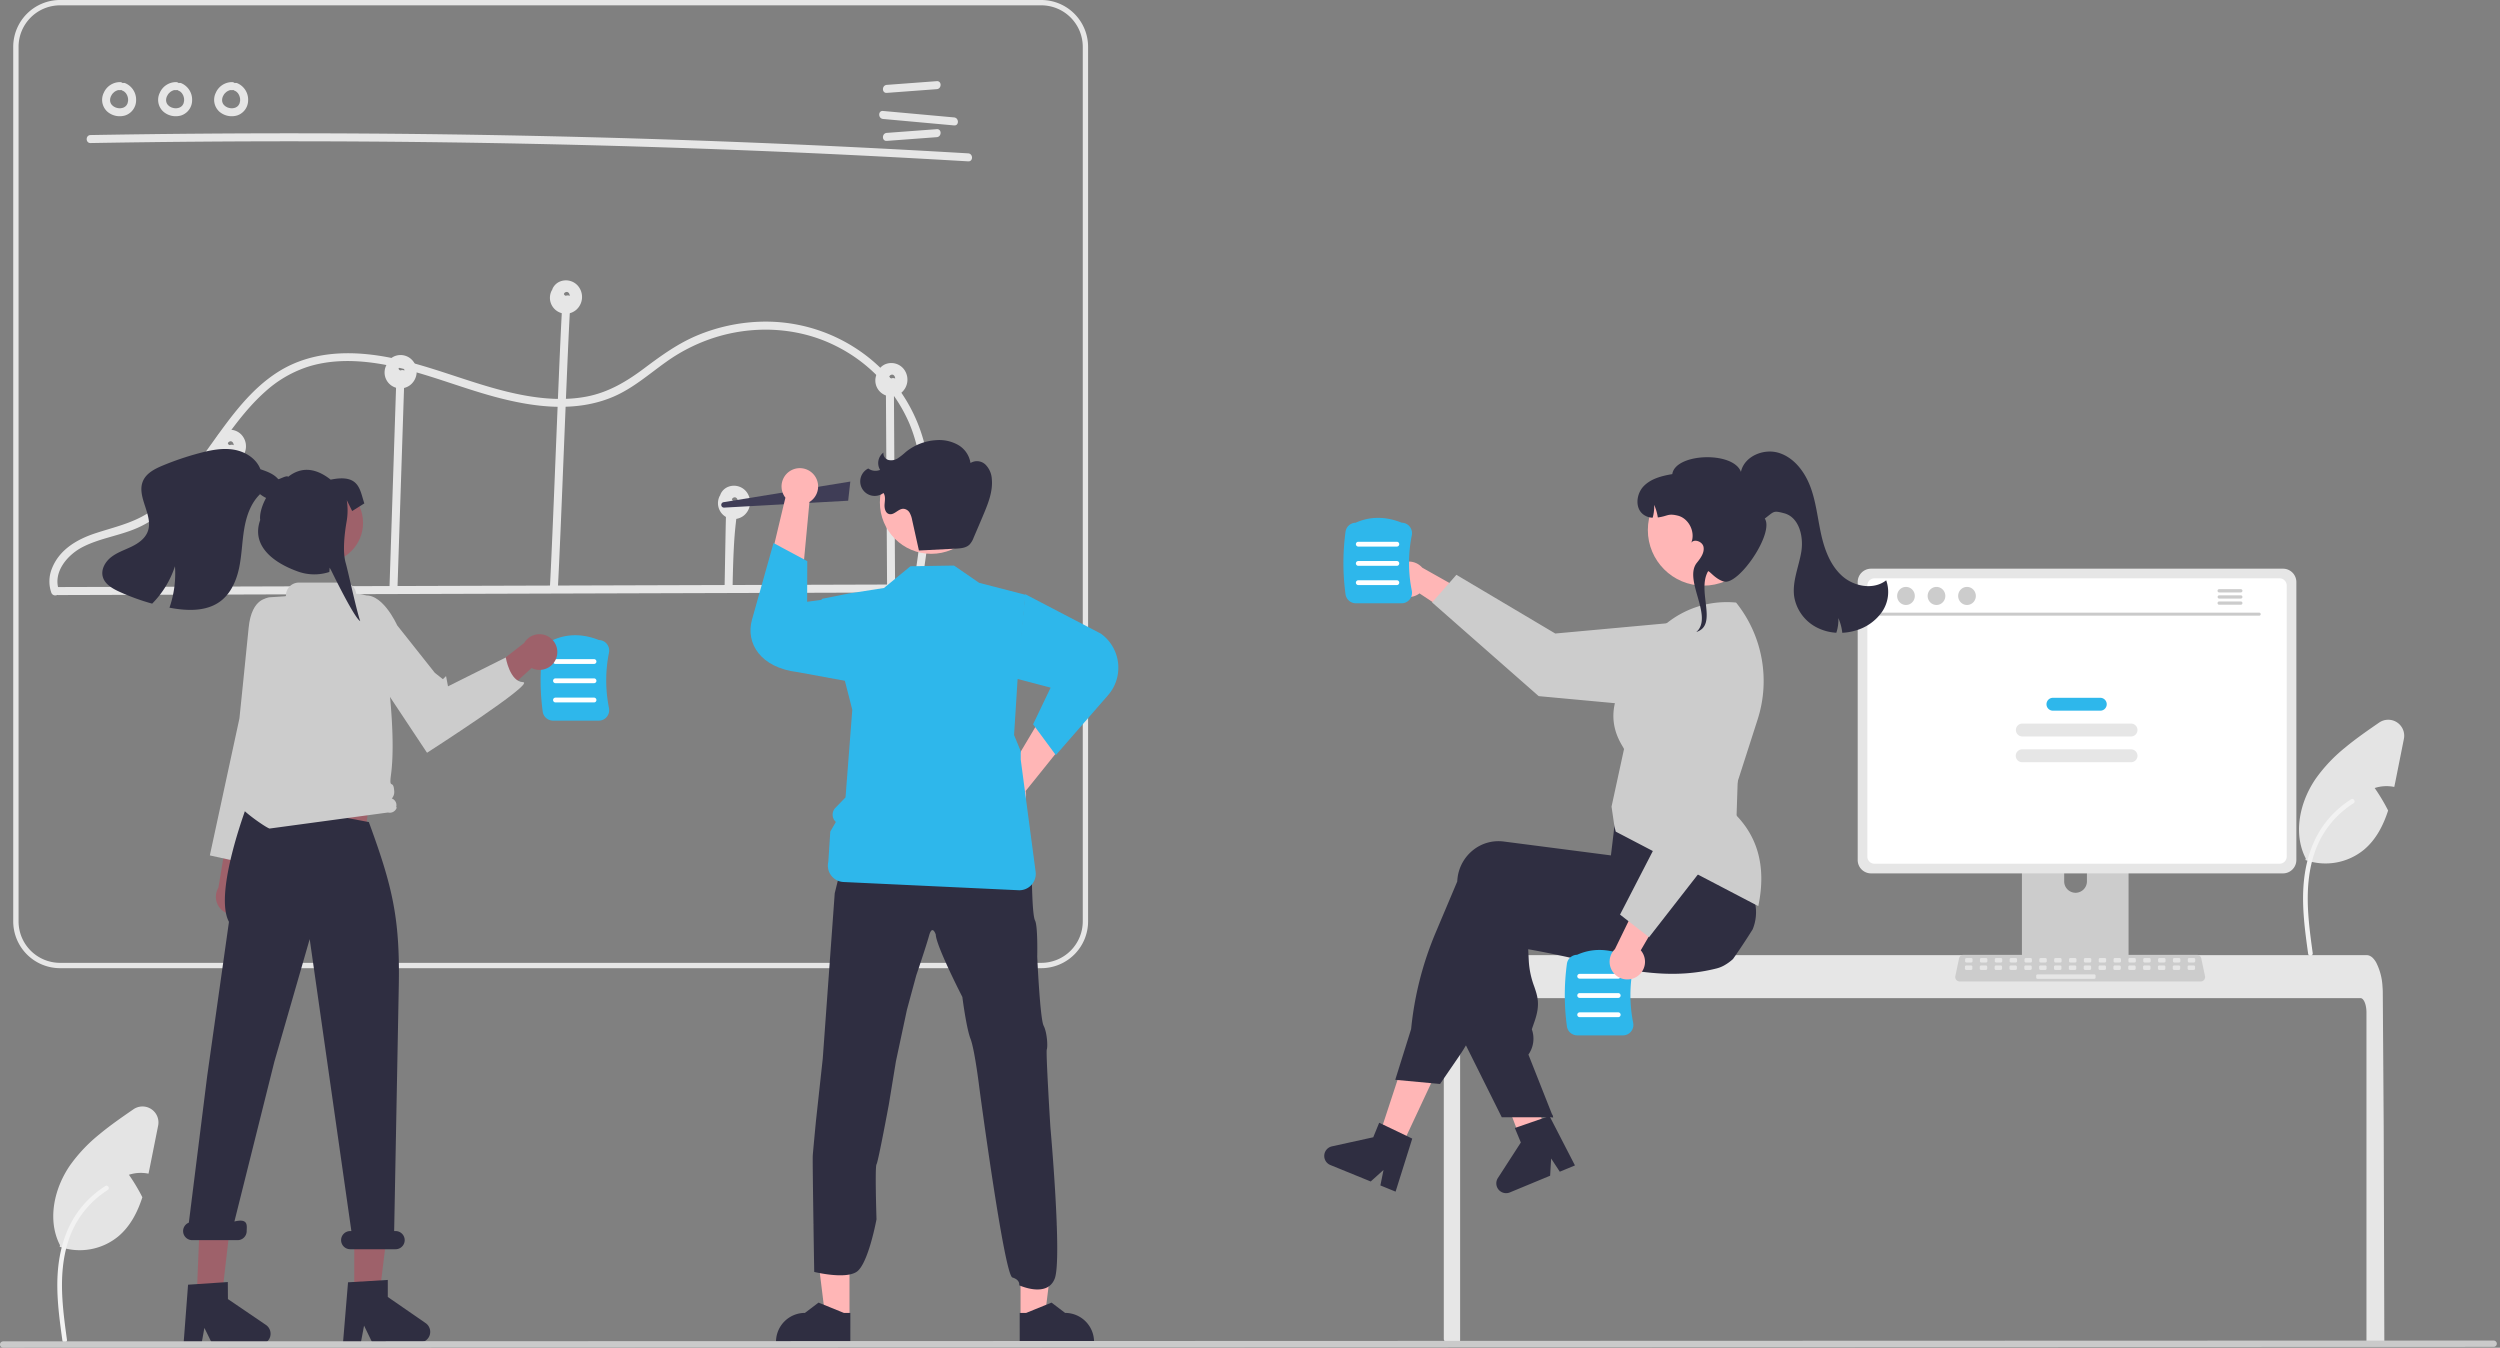 <svg xmlns="http://www.w3.org/2000/svg" width="742" height="400" fill="none" viewBox="0 0 742 400">
  <rect x="0" y="0" width="742" height="400" fill="#808080" stroke="none"/>
  <g clip-path="url(#a)">
    <path fill="#E4E4E4" d="m46.939 334.068-2.312 11.597c-.174.886-.356 1.789-.554 2.683a11.317 11.317 0 0 0-5.81.325 54.224 54.224 0 0 1 3.99 6.673c-1.457 4.489-3.594 8.637-7.172 11.637a17.986 17.986 0 0 1-17.377 3.056l.103-.46c-3.847-7.464-1.757-16.877 3.024-23.772a46.243 46.243 0 0 1 8.59-9.08c3.23-2.691 6.72-5.106 10.18-7.488a4.74 4.74 0 0 1 7.338 4.829Z"/>
    <path fill="#F2F2F2" d="M18.528 397.943c-.973-7.087-1.974-14.265-1.291-21.428.606-6.362 2.546-12.575 6.498-17.67a29.395 29.395 0 0 1 7.542-6.834c.754-.475 1.447.72.697 1.193a27.941 27.941 0 0 0-11.053 13.336c-2.407 6.121-2.793 12.794-2.375 19.295.25 3.932.782 7.837 1.318 11.74a.712.712 0 0 1-.483.85.694.694 0 0 1-.85-.483l-.003.001Z"/>
    <path fill="#E6E6E6" d="M26.877 42.457a3400.935 3400.935 0 0 1 260.477 5.434c1.526.09 1.521-2.284 0-2.374a3400.497 3400.497 0 0 0-260.477-5.434c-1.526.026-1.531 2.401 0 2.374Zm236.325-14.89 14.829-1.104c1.514-.113 1.527-2.489 0-2.375l-14.829 1.104c-1.514.112-1.527 2.488 0 2.375Zm0 14.249 14.829-1.104c1.514-.113 1.527-2.489 0-2.375l-14.829 1.104c-1.514.112-1.527 2.488 0 2.375Zm-1.115-6.508 21.082 1.916c1.522.138 1.512-2.238 0-2.375l-21.082-1.915c-1.521-.139-1.512 2.237 0 2.374ZM35.653 24.373a5.253 5.253 0 0 0-4.855 3.17 4.729 4.729 0 0 0 1.088 5.618 5.623 5.623 0 0 0 5.326 1.082 4.75 4.75 0 0 0 3.185-4.467 5.31 5.31 0 0 0-3.308-5.12 1.192 1.192 0 0 0-1.46.828 1.221 1.221 0 0 0 .83 1.461c.206.08-.19-.102.003.004.08.043.16.082.239.128.066.04.13.082.194.125.222.144-.108-.107.033.023.123.113.245.223.357.348.042.047.207.178.079.086-.098-.07-.038-.053 0 .003.029.043.059.084.087.127.093.14.177.285.252.435l.052.105c.033.065.081.082.003.001-.075-.077-.027-.072 0 .002l.053.147c.056.16.103.323.14.489.018.076.032.153.047.23.053.273-.008-.17.005.033.01.169.023.336.02.506a4.529 4.529 0 0 1-.01.233l-.01.116c-.012.186-.013-.068.014-.086a2.19 2.19 0 0 0-.108.489c-.021.074-.046.146-.07.219-.082.255.078-.14-.01.035-.073.15-.154.295-.243.435-.039.059-.184.192-.065.1.13-.1-.068.072-.11.116a3.24 3.24 0 0 1-.286.268c-.008-.004.198-.138.087-.067-.141.09-.275.186-.423.265-.018.009-.208.097-.207.1-.008-.032.244-.09.071-.033l-.108.038a3.883 3.883 0 0 1-.483.129c-.037.007-.077.01-.114.02-.122.032.118-.018.125-.014a1.036 1.036 0 0 0-.27.024c-.169.01-.338.01-.506 0l-.117-.009c-.09-.005-.157-.07-.036 0 .092.055.085.015.002 0l-.115-.02a4.603 4.603 0 0 1-.494-.121c-.087-.027-.173-.058-.26-.088a.692.692 0 0 1-.108-.042c-.001-.01.222.107.104.043-.148-.08-.302-.147-.447-.234-.077-.047-.151-.097-.226-.147a.73.73 0 0 1-.094-.068c.002-.01.184.159.089.068-.121-.115-.25-.218-.364-.34-.026-.028-.05-.058-.077-.086l-.025-.028c-.064-.08-.066-.079-.004 0 .063.02.06.088 0-.001-.02-.032-.043-.063-.065-.095a2.485 2.485 0 0 1-.245-.439c.006-.004.103.286.029.067l-.044-.124a3.274 3.274 0 0 1-.072-.25c-.02-.082-.031-.168-.052-.251-.035-.14.02.11.014.104-.02-.02-.011-.141-.012-.17-.01-.186.011-.367.015-.552.002-.144-.012.111-.015.104 0-.043.008-.086.022-.126.022-.098.042-.195.068-.292a4.3 4.3 0 0 1 .104-.328c.015-.04.033-.08.046-.12.05-.15-.099.18-.017.045.113-.185.198-.385.318-.568.028-.043.2-.284.11-.163-.092.122.093-.108.128-.147.146-.162.317-.296.468-.45.089-.093-.063.044-.072.05l.14-.1c.083-.057.167-.11.254-.161.097-.057.207-.1.302-.16.111-.072-.086.031-.09.033a.878.878 0 0 1 .16-.06c.092-.033.492-.205.575-.151-.003-.003-.303.024-.06.008.057-.004.114-.01.171-.011.116-.005.232-.002.348.004a1.195 1.195 0 0 0 1.187-1.188 1.214 1.214 0 0 0-1.187-1.187Zm16.624 0a5.253 5.253 0 0 0-4.855 3.17 4.729 4.729 0 0 0 1.088 5.618 5.622 5.622 0 0 0 5.326 1.082 4.752 4.752 0 0 0 3.185-4.467 5.31 5.31 0 0 0-3.308-5.12 1.192 1.192 0 0 0-1.46.828 1.221 1.221 0 0 0 .83 1.461c.206.08-.19-.102.003.004.08.043.16.082.239.128.066.04.13.082.194.125.222.144-.108-.107.034.023.122.113.244.223.356.348.042.047.207.178.079.086-.099-.07-.038-.053 0 .003.029.043.059.084.087.127.093.14.177.285.252.435l.052.105c.033.065.081.082.003.001-.075-.077-.027-.072 0 .002l.053.147c.056.16.103.323.14.489.018.076.032.153.047.23.053.273-.008-.17.005.033.01.169.023.336.02.506a4.529 4.529 0 0 1-.01.233l-.01.116c-.012.186-.012-.068.014-.086-.055.159-.09.322-.108.489-.02.074-.046.146-.07.219-.083.255.078-.14-.01.035-.073.15-.154.295-.243.435-.039.059-.184.192-.065.1.13-.1-.068.072-.11.116a3.24 3.24 0 0 1-.286.268c-.008-.004.198-.138.087-.067-.141.09-.275.186-.423.265-.018.009-.208.097-.207.1-.008-.032.244-.09.071-.033l-.108.038a3.881 3.881 0 0 1-.483.129c-.037.007-.077.01-.114.02-.122.032.118-.018.125-.014a1.036 1.036 0 0 0-.27.024c-.169.01-.338.01-.506 0l-.117-.009c-.09-.005-.157-.07-.036 0 .093.055.085.015.002 0l-.115-.02a4.603 4.603 0 0 1-.494-.121c-.087-.027-.173-.058-.26-.088a.69.69 0 0 1-.109-.042c0-.01.223.107.105.043-.148-.08-.302-.147-.447-.234-.077-.047-.151-.097-.226-.147a.724.724 0 0 1-.094-.068c.002-.01.184.159.089.068-.12-.115-.25-.218-.364-.34-.026-.028-.05-.058-.077-.086l-.025-.028c-.065-.08-.066-.079-.004 0 .063.02.06.088 0-.001-.02-.032-.043-.063-.065-.095a2.478 2.478 0 0 1-.245-.439c.006-.004.103.286.029.067l-.044-.124a3.321 3.321 0 0 1-.072-.25c-.02-.082-.03-.168-.052-.251-.034-.14.02.11.014.104-.02-.02-.01-.141-.012-.17-.01-.186.011-.367.015-.552.002-.144-.012.111-.015.104a.4.4 0 0 1 .022-.126c.022-.098.042-.195.068-.292a4.3 4.3 0 0 1 .104-.328c.015-.04.033-.08.046-.12.05-.15-.099.18-.017.045.114-.185.198-.385.318-.568.028-.043.2-.284.11-.163-.092.122.093-.108.128-.147.146-.162.317-.296.468-.45.089-.093-.063.044-.072.05l.14-.1c.083-.057.167-.11.254-.161.097-.057.207-.1.302-.16.111-.072-.086.031-.09.033a.878.878 0 0 1 .16-.06c.092-.033.492-.205.576-.151-.004-.003-.304.024-.062.008.058-.004.115-.01.172-.011.116-.005.232-.002.348.004a1.195 1.195 0 0 0 1.187-1.188 1.214 1.214 0 0 0-1.187-1.187Zm16.623 0a5.253 5.253 0 0 0-4.855 3.17 4.729 4.729 0 0 0 1.089 5.618 5.622 5.622 0 0 0 5.326 1.082 4.752 4.752 0 0 0 3.185-4.467 5.309 5.309 0 0 0-3.308-5.12 1.192 1.192 0 0 0-1.46.828 1.22 1.22 0 0 0 .83 1.461c.206.08-.19-.102.003.004.08.043.16.082.239.128.066.04.13.082.194.125.222.144-.108-.107.034.023.122.113.244.223.356.348.042.047.207.178.079.086-.099-.07-.038-.053 0 .003l.088.127c.092.14.176.285.251.435l.052.105c.033.065.081.082.003.001-.075-.077-.027-.072 0 .002l.053.147c.056.16.103.323.14.489.018.076.032.153.047.23.053.273-.008-.17.005.033.01.169.023.336.02.506a4.418 4.418 0 0 1-.01.233l-.01.116c-.012.186-.012-.068.014-.086-.055.159-.09.322-.108.489-.02.074-.046.146-.07.219-.083.255.078-.14-.01.035-.073.15-.154.295-.243.435-.039.059-.184.192-.065.1.13-.1-.068.072-.11.116a3.24 3.24 0 0 1-.286.268c-.008-.004.198-.138.087-.067-.141.09-.275.186-.423.265-.018.009-.208.097-.207.1-.008-.032.244-.09.071-.033l-.108.038a3.877 3.877 0 0 1-.483.129c-.037.007-.077.01-.114.02-.122.032.118-.018.125-.014a1.035 1.035 0 0 0-.27.024c-.169.01-.338.01-.506 0l-.117-.009c-.09-.005-.157-.07-.036 0 .093.055.085.015.002 0l-.115-.02a4.607 4.607 0 0 1-.494-.121c-.087-.027-.173-.058-.26-.088a.69.69 0 0 1-.109-.042c0-.01.223.107.105.043-.148-.08-.302-.147-.446-.234-.078-.047-.152-.097-.227-.147a.724.724 0 0 1-.094-.068c.002-.01.184.159.089.068-.12-.115-.25-.218-.364-.34-.026-.028-.05-.058-.077-.086l-.025-.028c-.064-.08-.066-.079-.004 0 .063.02.06.088 0-.001-.02-.032-.043-.063-.065-.095a2.485 2.485 0 0 1-.245-.439c.006-.004.103.286.029.067l-.044-.124a3.321 3.321 0 0 1-.072-.25c-.02-.082-.03-.168-.052-.251-.035-.14.02.11.014.104-.02-.02-.01-.141-.012-.17-.01-.186.011-.367.015-.552.002-.144-.012.111-.015.104a.4.4 0 0 1 .022-.126c.022-.098.042-.195.068-.292a4.3 4.3 0 0 1 .104-.328c.015-.04.033-.08.046-.12.05-.15-.099.18-.016.045.112-.185.197-.385.317-.568.028-.043.2-.284.11-.163-.092.122.093-.108.128-.147.146-.162.317-.296.468-.45.09-.093-.063.044-.072.05l.14-.1c.083-.057.167-.11.254-.161.097-.057.207-.1.302-.16.111-.072-.086.031-.09.033a.876.876 0 0 1 .16-.06c.092-.033.492-.205.576-.151-.004-.003-.304.024-.062.008.058-.004.115-.01.172-.011.116-.005.232-.002.348.004a1.195 1.195 0 0 0 1.187-1.188 1.214 1.214 0 0 0-1.187-1.187Z"/>
    <path fill="#E6E6E6" d="M309.056 287.356H17.816a13.905 13.905 0 0 1-13.89-13.89V13.891A13.906 13.906 0 0 1 17.815 0h291.24a13.906 13.906 0 0 1 13.89 13.89v259.576a13.908 13.908 0 0 1-13.89 13.89ZM17.816 1.583A12.321 12.321 0 0 0 5.51 13.891v259.575a12.32 12.32 0 0 0 12.307 12.307h291.24a12.318 12.318 0 0 0 12.307-12.307V13.891a12.324 12.324 0 0 0-12.307-12.308H17.816Z"/>
    <path fill="#E6E6E6" d="m17.334 176.614 102.418-.311 101.896-.31 57.48-.175a1.19 1.19 0 0 0 1.147-1.188 1.186 1.186 0 0 0-1.147-1.187l-102.419.311-101.896.31-57.48.175a1.192 1.192 0 0 0-1.146 1.188 1.186 1.186 0 0 0 1.146 1.187Z"/>
    <path fill="#E6E6E6" d="m69.002 174.689.633-37.394c.026-1.529-2.349-1.529-2.375 0l-.633 37.394c-.026 1.529 2.35 1.529 2.375 0Zm48.95.404 1.543-47.001.441-13.429c.05-1.529-2.325-1.527-2.375 0l-1.543 47.001-.441 13.429c-.05 1.529 2.325 1.527 2.375 0Zm48.817-82.711c-.931 16.648-2.653 65.752-3.584 82.4-.085 1.527 2.29 1.522 2.375 0 .931-16.648 2.653-65.752 3.584-82.4.086-1.526-2.289-1.522-2.375 0Zm48.583 65.695-.291 16.001c-.028 1.529 2.347 1.529 2.375 0 .344-18.898 1.225-18.282 1.322-23.616.028-1.529-2.347-1.529-2.374 0 0 0-.688-11.283-1.032 7.615Zm47.586-42.035.268 44.891.077 12.855a1.193 1.193 0 0 0 1.188 1.147 1.186 1.186 0 0 0 1.187-1.147l-.268-44.892-.077-12.854a1.19 1.19 0 0 0-2.375 0Z"/>
    <path fill="#E6E6E6" d="M17.524 175.278c-1.965-5.402 2.466-10.597 7.02-12.932 5.454-2.797 11.73-3.431 17.242-6.127 8.22-4.02 14.205-11.235 19.532-18.456 5.483-7.433 10.5-15.41 17.466-21.585a34.99 34.99 0 0 1 12.72-7.362c5.939-1.853 12.237-1.98 18.374-1.233 12.681 1.543 24.436 6.78 36.671 10.109 11.535 3.139 24.245 4.903 35.568.023 5.752-2.479 10.456-6.638 15.509-10.237a51.688 51.688 0 0 1 16.155-7.793c11.366-3.16 23.779-2.317 34.361 3.026a46.11 46.11 0 0 1 21.745 22.951c5.017 11.984 4.364 25.376 2.725 37.99-.424 3.26-.928 6.51-1.437 9.758-.235 1.495 2.053 2.139 2.29.631 2.04-13.007 4.075-26.426 1.536-39.514a47.865 47.865 0 0 0-17.678-28.797 49.118 49.118 0 0 0-32.386-10.22 53.103 53.103 0 0 0-17.791 3.956c-5.873 2.43-10.847 6.031-15.898 9.819-5.194 3.896-10.549 7.118-16.997 8.389-6.255 1.232-12.762.77-18.99-.394-12.85-2.4-24.827-7.904-37.568-10.724-11.804-2.612-24.542-2.873-35.112 3.795-8.131 5.13-13.877 13.093-19.39 20.783-5.466 7.623-11 15.773-18.993 20.98-4.875 3.177-10.356 4.349-15.81 6.135-5.468 1.791-10.717 4.812-12.946 10.414a10.126 10.126 0 0 0-.207 7.246c.518 1.425 2.814.81 2.29-.631Z"/>
    <path fill="#E6E6E6" d="m68.214 132.125-.003.001.007-.001h-.004Z"/>
    <path fill="#E6E6E6" d="M72.332 129.94a4.717 4.717 0 0 0-5.718-2.116 4.144 4.144 0 0 0-2.366 2.203c-.046.108-.072.221-.11.331-.05.084-.113.159-.159.246a4.715 4.715 0 0 0 7.355 5.634 5.079 5.079 0 0 0 .998-6.298Zm-2.974 2.017c.01.06.006.115 0 0Zm-.303-.688c-.011-.013-.01-.012 0 0Zm-1.332.536c-.018-.027-.02-.032 0 0Zm.316.268c.075.026.045.02 0 0Zm.14.067.032-.014a.035.035 0 0 1-.022-.005l.025.003.005-.002-.014-.003c.012 0 .013.001.014.003.141-.065.046-.033-.036-.008l-.006-.001a.55.55 0 0 0-.162-.053.082.082 0 0 1-.016-.008c-.046-.032-.275-.212-.062-.023a2.79 2.79 0 0 1-.136-.126.63.63 0 0 1-.07-.085 4.721 4.721 0 0 1-.081-.146l-.004-.026a.333.333 0 0 0-.01-.044.756.756 0 0 1 .007-.042.52.52 0 0 0 .03-.133l.009-.012c.034-.047.064-.103.096-.152-.172.261.068-.029.085-.066.004-.006-.002-.003 0-.007l.013-.006c.053-.032.104-.067.158-.097.064-.035.318-.108.055-.032.06-.017.117-.039.178-.055.01-.003.1-.015.147-.024l.087-.002c.02 0 .04.003.06.004-.044.005.15.047.207.056l.024.019c.048.036.108.067.159.101-.23-.149.003.011.047.055.026.026.05.054.075.082a.594.594 0 0 1 .061.084l.117.207.011.017v.007c.02.11.051.218.09.323a.2.2 0 0 1 .005.026c.004.061.01.121.01.181l-.001.013a1.3 1.3 0 0 0-1.186-.009Z"/>
    <path fill="#E6E6E6" d="M68.222 132.123c.004.001 0 .001-.001.002v-.002Zm-.002 0h.002-.001Z"/>
    <path fill="#E6E6E6" d="m68.222 132.124-.004.001c.005.001.003 0 .004-.001Zm-.003-.002.002.001-.002-.001Zm50.659-22.163-.003.002.006-.002h-.003Z"/>
    <path fill="#E6E6E6" d="M122.995 107.775a4.722 4.722 0 0 0-5.718-2.116 4.15 4.15 0 0 0-2.366 2.203c-.045.107-.072.221-.109.331-.051.083-.113.158-.159.245a4.711 4.711 0 0 0-.381 3.172 4.716 4.716 0 0 0 7.735 2.463 5.08 5.08 0 0 0 .998-6.298Zm-2.974 2.017c.01.06.006.115 0 0Zm-.302-.688c-.012-.013-.011-.012 0 0Zm-1.333.536c-.018-.027-.019-.032 0 0Zm.316.268c.075.025.045.02 0 0Zm.141.067.031-.014a.044.044 0 0 1-.022-.005h.001l.024.003.005-.002-.014-.003c.012-.001.014.001.014.003.142-.065.046-.034-.036-.008l-.005-.002a.575.575 0 0 0-.163-.052l-.016-.008c-.045-.032-.275-.212-.062-.024-.046-.041-.092-.081-.136-.125a.584.584 0 0 1-.07-.086 4.117 4.117 0 0 1-.081-.145l-.004-.026c-.003-.022-.006-.031-.009-.044l.006-.043a.496.496 0 0 0 .03-.132l.009-.012c.034-.048.064-.103.097-.153-.172.262.067-.028.085-.065.003-.006-.002-.003-.001-.007l.013-.006c.053-.032.104-.067.158-.097.065-.036.319-.108.055-.033.06-.017.118-.038.178-.054.011-.003.1-.015.147-.024l.087-.002.06.003c-.044.006.15.048.207.057l.024.019c.049.036.108.067.159.1-.229-.148.003.012.047.056.026.026.051.054.075.082a.563.563 0 0 1 .061.084c.038.069.078.138.118.206l.011.018-.001.007c.021.11.051.218.091.322a.256.256 0 0 1 .005.027c.003.06.008.121.009.181l-.001.012a1.303 1.303 0 0 0-1.186-.008Z"/>
    <path fill="#E6E6E6" d="m118.885 109.959-.004.001c.006 0 .004-.001.004-.001Zm-.003-.002.002.001-.002-.001Zm.003.001c.004.001 0 .001-.001.001l.001-.001Zm-.001 0h.001-.001Zm49.079 11.082.002.001-.002-.001Zm4.112-35.43a4.715 4.715 0 0 0-5.718-2.117 4.165 4.165 0 0 0-2.366 2.204c-.045.107-.072.22-.109.33-.051.084-.113.16-.159.246a4.712 4.712 0 0 0 4.391 6.828 4.712 4.712 0 0 0 2.963-1.193 5.08 5.08 0 0 0 .998-6.298Zm-2.974 2.016c.01.06.006.115 0 0Zm-.302-.687c-.012-.013-.01-.012 0 0Zm-1.333.536c-.018-.028-.019-.032 0 0Zm.316.268c.075.025.045.02 0 0Zm.141.067.031-.015a.035.035 0 0 1-.022-.004h.001l.025.003.004-.002-.014-.003c.012 0 .014 0 .014.003.142-.065.046-.034-.036-.008l-.005-.002a.537.537 0 0 0-.163-.052l-.016-.008c-.045-.033-.275-.212-.062-.024a2.647 2.647 0 0 1-.136-.125.632.632 0 0 1-.07-.086c-.027-.048-.055-.096-.081-.145l-.004-.026c-.003-.022-.006-.031-.009-.044l.006-.043a.504.504 0 0 0 .03-.133l.009-.011c.034-.048.064-.103.097-.153-.172.262.067-.029.085-.065.003-.007-.002-.003-.001-.008.007-.003.005 0 .013-.006.053-.031.104-.066.158-.096.065-.036.319-.108.055-.033.06-.017.118-.038.178-.054.011-.003.1-.016.148-.024l.087-.002.059.003c-.044.006.15.048.207.057l.024.019c.049.035.108.067.159.1-.229-.148.003.012.047.056.026.026.051.054.075.081a.606.606 0 0 1 .061.084c.038.07.078.14.118.207l.011.018-.001.006c.021.11.051.218.091.323a.243.243 0 0 1 .005.027c.003.06.008.12.009.181l-.001.012a1.303 1.303 0 0 0-1.186-.008Zm.035 33.232-.003.002.006-.002h-.003Zm.006-.002.001.001-.001-.001Zm.001.002h-.004.004Zm0-.002c.005.002.001.002 0 .002v-.002Zm53.982 25.524a4.716 4.716 0 0 0-5.718-2.116 4.15 4.15 0 0 0-2.366 2.203c-.045.108-.072.221-.109.331-.052.083-.113.159-.159.246a4.716 4.716 0 0 0 7.354 5.634 5.08 5.08 0 0 0 .998-6.298Zm-2.974 2.017c.01.06.006.115 0 0Zm-.302-.688c-.012-.013-.011-.012 0 0Zm-1.333.536c-.018-.027-.02-.032 0 0Zm.316.268c.075.025.045.02 0 0Zm.141.067.031-.014a.042.042 0 0 1-.022-.005h.001l.024.003.005-.002-.014-.003c.012-.001.013.001.014.003.142-.065.046-.033-.036-.008l-.005-.001a.566.566 0 0 0-.163-.053l-.016-.008c-.046-.032-.275-.212-.062-.024a2.287 2.287 0 0 1-.136-.125.584.584 0 0 1-.07-.086 4.117 4.117 0 0 1-.081-.145l-.004-.026c-.003-.022-.006-.031-.009-.044l.006-.043a.496.496 0 0 0 .03-.132l.009-.012c.034-.047.064-.103.097-.152-.173.261.067-.029.085-.066.003-.006-.003-.003-.001-.007.007-.004.005-.001.013-.006.053-.032.104-.067.158-.097.065-.036.319-.108.055-.032.06-.017.117-.039.178-.055.011-.003.1-.015.147-.024l.087-.002c.02 0 .04.003.059.004-.043.005.151.047.208.056a.288.288 0 0 0 .024.019c.049.036.108.067.159.1-.229-.148.003.012.047.056.026.026.05.054.075.082a.563.563 0 0 1 .061.084c.038.069.078.139.118.206l.011.018-.001.007c.021.11.051.218.091.322l.005.027c.003.061.008.121.008.181v.013a1.3 1.3 0 0 0-1.186-.009Zm.035-52.262-.004.002.007-.002h-.003Zm.006-.002h.001-.001Zm.001.002h-.004.004Zm0-.002c.005.002 0 .001-.001.002l.001-.002Zm-.003 0h.002-.002Zm46.708 15.832.001.001-.001-.001Zm4.111-2.182a4.724 4.724 0 0 0-5.718-2.117 4.165 4.165 0 0 0-2.367 2.204c-.045.107-.072.221-.109.331-.051.083-.113.158-.159.245a4.717 4.717 0 0 0 7.355 5.635 5.078 5.078 0 0 0 .998-6.298Zm-2.975 2.016c.01.06.006.115 0 0Zm-.302-.687c-.012-.013-.01-.012 0 0Zm-1.333.536c-.017-.028-.019-.032 0 0Zm.316.268c.075.025.046.02 0 0Zm.141.067.031-.015a.035.035 0 0 1-.022-.004h.001l.025.003.004-.002-.014-.003c.012-.001.014.001.015.003.141-.065.045-.034-.037-.008l-.005-.002a.545.545 0 0 0-.163-.052l-.016-.008c-.045-.033-.275-.212-.062-.024-.046-.041-.092-.081-.136-.125a.634.634 0 0 1-.069-.086 6.788 6.788 0 0 1-.082-.145l-.004-.026c-.003-.022-.006-.031-.009-.045l.006-.042a.503.503 0 0 0 .03-.133l.009-.011c.034-.048.064-.103.097-.153-.172.262.067-.029.085-.065.003-.007-.002-.003-.001-.008.007-.003.005-.001.013-.006.054-.031.104-.066.158-.096.065-.036.319-.108.055-.033.06-.017.118-.038.178-.054.011-.003.1-.015.148-.024l.087-.002.059.003c-.044.006.15.048.207.057l.024.019c.049.035.108.067.159.1-.229-.148.003.012.047.056a1.156 1.156 0 0 1 .137.165c.037.069.077.139.117.207l.011.018v.006c.02.11.051.218.09.323a.256.256 0 0 1 .005.027c.004.06.009.12.009.181l-.001.012a1.3 1.3 0 0 0-1.186-.008Z"/>
    <path fill="#E6E6E6" d="m264.535 112.334-.003.002.006-.002h-.003Zm.005-.002.002.001-.002-.001Zm.002.001c.005.001 0 .001 0 .001v-.001Zm.001.001-.005.001c.006 0 .004-.001.005-.001Z"/>
    <path fill="#3F3D56" d="m251.736 148.612-36.807 2.046a.81.81 0 0 1-.691-1.301.808.808 0 0 1 .515-.31l37.621-6.122-.638 5.687Z"/>
    <path fill="#FFB6B6" d="m298.513 230.558 13.871-23.336 10.252 4.842s-17.665 22.064-18.228 22.698a5.433 5.433 0 0 1-2.294 5.713 5.43 5.43 0 0 1-8.105-2.67 5.429 5.429 0 0 1 4.504-7.247Z"/>
    <path fill="#2EB7EB" d="m304.283 176.351 22.472 11.725a12.435 12.435 0 0 1 5.087 8.669 12.435 12.435 0 0 1-2.981 9.6l-15.492 17.771-6.749-9.145 5.202-10.877-10.072-2.656 2.533-25.087Z"/>
    <path fill="#FFB6B6" d="m240.244 148.994-2.531 27.028-11.338.019s6.505-27.506 6.741-28.32a5.432 5.432 0 0 1-.376-6.144 5.431 5.431 0 0 1 5.606-2.545 5.43 5.43 0 0 1 4.377 4.328 5.423 5.423 0 0 1-2.479 5.634Z"/>
    <path fill="#2EB7EB" d="m262.812 204.266-26.095-4.786c-10.989-1.321-15.498-8.551-13.516-15.604l6.381-22.696 10.017 5.371-.038 12.056 14.022-1.917 9.229 27.576Z"/>
    <path fill="#FFB6B6" d="M252.13 391.052h-7.175l-3.413-27.677h10.59l-.002 27.677Z"/>
    <path fill="#2F2E41" d="m252.383 398.537-22.065-.001v-.279c0-2.277.905-4.462 2.516-6.072a8.586 8.586 0 0 1 6.072-2.516h.001l4.03-3.057 7.52 3.058h1.927l-.001 8.867Z"/>
    <path fill="#FFB6B6" d="M302.9 391.052h7.176l3.413-27.677h-10.59l.001 27.677Z"/>
    <path fill="#2F2E41" d="m302.648 398.537 22.065-.001v-.279a8.586 8.586 0 0 0-2.516-6.072 8.586 8.586 0 0 0-6.072-2.516h-.001l-4.03-3.057-7.52 3.058h-1.927l.001 8.867Zm-61.422-55.5c.106-1.579.948-10.313.948-10.313l2.019-18.522 3.557-49.097 3.17-12.905 15.695 6.114 12.734-6.105 15.137 4.838 11.786 4.42s.02 1.892.111 4.178c.121 2.992.333 6.66.837 7.613.843 1.686.631 10.732.631 10.732s.838 18.406 1.892 20.424c1.055 2.018 1.267 6.221.949 7.064-.318.842 1.054 22.946 1.054 22.946s3.523 39.117 1.313 45.015c-2.21 5.898-10.561 2.034-10.561 2.034s.404-1.574-2.018-2.316c-2.422-.741-9.799-56.206-9.799-56.206s-1.372-11.372-2.633-14.632c-1.262-3.259-2.422-12.417-2.422-12.417s-7.79-15.156-7.891-18.527c0 0-1.019-3.153-1.983.318-.964 3.472-3.804 11.787-3.804 11.787l-2.77 10.211-3.26 15.258-2.109 12.846s-3.158 17.048-3.663 17.785c-.504.736 0 16.312 0 16.312s-2.442 13.264-5.893 15.58c-3.451 2.316-12.594.037-12.594.037s-.539-32.893-.433-34.472Z"/>
    <path fill="#2EB7EB" d="m252.958 210.674-2.005 25.98-3.013 3.118a2.9 2.9 0 0 0-.541 3.253 2.9 2.9 0 0 0 .693.931l-1.66 2.847-.587 8.969a4.862 4.862 0 0 0 .841 4.066 4.88 4.88 0 0 0 3.67 1.942l51.955 2.441a4.88 4.88 0 0 0 3.82-1.572 4.877 4.877 0 0 0 1.241-3.939l-4.417-33.259v-2.487l-1.978-4.803 1.016-16.089 2.365-25.536-13.745-3.55-7.452-5.128-12.946.207-7.856 6.451-10.474 1.641-7.922 1.574-1.009 2.193 2.018-.438 7.315 28.531.671 2.657Z"/>
    <path fill="#FFB6B6" d="M276.399 164.377c8.423 0 15.251-6.828 15.251-15.251 0-8.423-6.828-15.251-15.251-15.251-8.423 0-15.252 6.828-15.252 15.251 0 8.423 6.829 15.251 15.252 15.251Z"/>
    <path fill="#2F2E41" d="m272.722 163.393 11.019-.562c1.412-.072 2.953-.196 3.979-1.168.553-.6.978-1.306 1.25-2.075 1.018-2.366 2.037-4.733 3.03-7.11 1.373-3.288 2.721-6.76 2.371-10.306a6.562 6.562 0 0 0-1.907-4.3 3.639 3.639 0 0 0-4.425-.448 7.474 7.474 0 0 0-3.714-5.393 11.48 11.48 0 0 0-6.541-1.387 15.786 15.786 0 0 0-8.989 3.544 19.598 19.598 0 0 1-2.294 1.817 3.602 3.602 0 0 1-2.799.518 2.027 2.027 0 0 1-1.487-2.208 3.896 3.896 0 0 0-.997 5.145 3.59 3.59 0 0 1-3.515-.416 4.3 4.3 0 0 0-.516 7.397 4.304 4.304 0 0 0 5.023-.123c.668.937.419 2.21.332 3.357-.087 1.148.221 2.574 1.327 2.891 1.496.429 2.708-1.585 4.263-1.563a2.334 2.334 0 0 1 1.856 1.195c.366.677.617 1.41.743 2.169l1.991 8.964"/>
    <path fill="#E6E6E6" d="M702.367 300.526c0-2.361-.794-4.278-1.767-4.282H435.136c-.979.004-1.767 1.921-1.772 4.282v97.218a.881.881 0 0 1-.797.879c-.712.068-1.425.132-2.137.191-.018 0-.035.004-.053.004-.388.035-.775.062-1.163.093h-.005a83.808 83.808 0 0 1-.591-1.116.887.887 0 0 1-.1-.41V294.97c0-.652.026-1.308.07-1.956.063-.889.173-1.775.331-2.653.744-4.093 2.427-6.864 4.34-6.873h269.213c.279.002.555.06.811.172a3.16 3.16 0 0 1 1 .7c.387.402.717.854.983 1.344a17.697 17.697 0 0 1 1.855 7.019c0 .027.004.053.004.079.062.714.093 1.441.088 2.168l.062 9.443.04 5.631.119 17.668.044 6.274.193 64.418a.877.877 0 0 1-.881.881h-3.542a.881.881 0 0 1-.881-.881v-97.878Z"/>
    <path fill="#CCC" d="M630.231 239.305h-28.604a1.526 1.526 0 0 0-1.524 1.528v45.186h31.656v-45.186a1.526 1.526 0 0 0-1.528-1.528Zm-14.206 25.675a3.398 3.398 0 0 1-3.377-3.378v-5.212a3.377 3.377 0 1 1 6.755 0v5.212a3.393 3.393 0 0 1-3.378 3.378Z"/>
    <path fill="#3F3D56" d="M600.005 284.574v4.36a.853.853 0 0 0 .852.852h30.148a.855.855 0 0 0 .852-.852v-4.36h-31.852Z"/>
    <path fill="#E6E6E6" d="M677.597 168.787H555.325a3.97 3.97 0 0 0-3.962 3.963v82.51a3.967 3.967 0 0 0 3.962 3.962h122.272a3.97 3.97 0 0 0 3.963-3.962v-82.51a3.966 3.966 0 0 0-3.963-3.963Z"/>
    <path fill="#fff" d="M676.577 171.649h-120.23a2.125 2.125 0 0 0-2.119 2.124v80.465a2.12 2.12 0 0 0 2.119 2.119h120.23a2.122 2.122 0 0 0 2.119-2.119v-80.465a2.125 2.125 0 0 0-2.119-2.124Z"/>
    <path fill="#CCC" d="M653.158 291.303h-71.53a1.32 1.32 0 0 1-1.279-1.007 1.32 1.32 0 0 1-.009-.58l1.11-5.271a1.318 1.318 0 0 1 1.288-1.045h69.31a1.32 1.32 0 0 1 1.288 1.045l1.11 5.271a1.32 1.32 0 0 1-.722 1.459 1.32 1.32 0 0 1-.566.128Z"/>
    <path fill="#E6E6E6" d="M585.062 284.349h-1.43a.386.386 0 0 0-.386.386v.549c0 .214.173.387.386.387h1.43a.387.387 0 0 0 .387-.387v-.549a.386.386 0 0 0-.387-.386Zm4.406 0h-1.43a.386.386 0 0 0-.386.386v.549c0 .214.173.387.386.387h1.43a.387.387 0 0 0 .387-.387v-.549a.386.386 0 0 0-.387-.386Zm4.406 0h-1.43a.386.386 0 0 0-.386.386v.549c0 .214.173.387.386.387h1.43a.387.387 0 0 0 .387-.387v-.549a.386.386 0 0 0-.387-.386Zm4.406 0h-1.43a.386.386 0 0 0-.386.386v.549c0 .214.173.387.386.387h1.43a.387.387 0 0 0 .387-.387v-.549a.386.386 0 0 0-.387-.386Zm4.407 0h-1.43a.386.386 0 0 0-.387.386v.549c0 .214.173.387.387.387h1.43a.386.386 0 0 0 .386-.387v-.549a.386.386 0 0 0-.386-.386Zm4.406 0h-1.43a.386.386 0 0 0-.387.386v.549c0 .214.173.387.387.387h1.43a.386.386 0 0 0 .386-.387v-.549a.386.386 0 0 0-.386-.386Zm4.406 0h-1.43a.386.386 0 0 0-.387.386v.549c0 .214.173.387.387.387h1.43a.386.386 0 0 0 .386-.387v-.549a.386.386 0 0 0-.386-.386Zm4.406 0h-1.43a.386.386 0 0 0-.387.386v.549c0 .214.173.387.387.387h1.43a.386.386 0 0 0 .386-.387v-.549a.386.386 0 0 0-.386-.386Zm4.406 0h-1.43a.386.386 0 0 0-.386.386v.549c0 .214.173.387.386.387h1.43a.387.387 0 0 0 .387-.387v-.549a.386.386 0 0 0-.387-.386Zm4.406 0h-1.43a.386.386 0 0 0-.386.386v.549c0 .214.173.387.386.387h1.43a.387.387 0 0 0 .387-.387v-.549a.386.386 0 0 0-.387-.386Zm4.406 0h-1.43a.386.386 0 0 0-.386.386v.549c0 .214.173.387.386.387h1.43a.387.387 0 0 0 .387-.387v-.549a.386.386 0 0 0-.387-.386Zm4.406 0h-1.43a.386.386 0 0 0-.386.386v.549c0 .214.173.387.386.387h1.43a.387.387 0 0 0 .387-.387v-.549a.386.386 0 0 0-.387-.386Zm4.406 0h-1.43a.386.386 0 0 0-.386.386v.549c0 .214.173.387.386.387h1.43a.387.387 0 0 0 .387-.387v-.549a.386.386 0 0 0-.387-.386Zm4.407 0h-1.43a.386.386 0 0 0-.387.386v.549c0 .214.173.387.387.387h1.43a.386.386 0 0 0 .386-.387v-.549a.386.386 0 0 0-.386-.386Zm4.406 0h-1.43a.386.386 0 0 0-.387.386v.549c0 .214.173.387.387.387h1.43a.386.386 0 0 0 .386-.387v-.549a.386.386 0 0 0-.386-.386Zm4.406 0h-1.43a.386.386 0 0 0-.387.386v.549c0 .214.173.387.387.387h1.43a.386.386 0 0 0 .386-.387v-.549a.386.386 0 0 0-.386-.386Zm-66.144 2.203h-1.43a.387.387 0 0 0-.387.387v.548c0 .214.173.387.387.387h1.43a.386.386 0 0 0 .386-.387v-.548a.386.386 0 0 0-.386-.387Zm4.406 0h-1.43a.386.386 0 0 0-.386.387v.548c0 .214.173.387.386.387h1.43a.387.387 0 0 0 .387-.387v-.548a.387.387 0 0 0-.387-.387Zm4.406 0h-1.43a.386.386 0 0 0-.386.387v.548c0 .214.173.387.386.387h1.43a.387.387 0 0 0 .387-.387v-.548a.387.387 0 0 0-.387-.387Zm4.406 0h-1.43a.386.386 0 0 0-.386.387v.548c0 .214.173.387.386.387h1.43a.387.387 0 0 0 .387-.387v-.548a.387.387 0 0 0-.387-.387Zm4.406 0h-1.43a.386.386 0 0 0-.386.387v.548c0 .214.173.387.386.387h1.43a.387.387 0 0 0 .387-.387v-.548a.387.387 0 0 0-.387-.387Zm4.407 0h-1.43a.387.387 0 0 0-.387.387v.548c0 .214.173.387.387.387h1.43a.386.386 0 0 0 .386-.387v-.548a.386.386 0 0 0-.386-.387Zm4.406 0h-1.43a.387.387 0 0 0-.387.387v.548c0 .214.173.387.387.387h1.43a.386.386 0 0 0 .386-.387v-.548a.386.386 0 0 0-.386-.387Zm4.406 0h-1.43a.387.387 0 0 0-.387.387v.548c0 .214.173.387.387.387h1.43a.386.386 0 0 0 .386-.387v-.548a.386.386 0 0 0-.386-.387Zm4.406 0h-1.43a.387.387 0 0 0-.387.387v.548c0 .214.173.387.387.387h1.43a.386.386 0 0 0 .386-.387v-.548a.386.386 0 0 0-.386-.387Zm4.406 0h-1.43a.386.386 0 0 0-.386.387v.548c0 .214.173.387.386.387h1.43a.387.387 0 0 0 .387-.387v-.548a.387.387 0 0 0-.387-.387Zm4.406 0h-1.43a.386.386 0 0 0-.386.387v.548c0 .214.173.387.386.387h1.43a.387.387 0 0 0 .387-.387v-.548a.387.387 0 0 0-.387-.387Zm4.406 0h-1.43a.386.386 0 0 0-.386.387v.548c0 .214.173.387.386.387h1.43a.387.387 0 0 0 .387-.387v-.548a.387.387 0 0 0-.387-.387Zm4.406 0h-1.43a.386.386 0 0 0-.386.387v.548c0 .214.173.387.386.387h1.43a.387.387 0 0 0 .387-.387v-.548a.387.387 0 0 0-.387-.387Zm4.407 0h-1.43a.387.387 0 0 0-.387.387v.548c0 .214.173.387.387.387h1.43a.386.386 0 0 0 .386-.387v-.548a.386.386 0 0 0-.386-.387Zm4.406 0h-1.43a.387.387 0 0 0-.387.387v.548c0 .214.173.387.387.387h1.43a.386.386 0 0 0 .386-.387v-.548a.386.386 0 0 0-.386-.387Zm4.406 0h-1.43a.387.387 0 0 0-.387.387v.548c0 .214.173.387.387.387h1.43a.386.386 0 0 0 .386-.387v-.548a.386.386 0 0 0-.386-.387Zm-29.521 2.644h-16.852a.386.386 0 0 0-.386.386v.549c0 .214.173.387.386.387h16.852a.386.386 0 0 0 .386-.387v-.549a.386.386 0 0 0-.386-.386Z"/>
    <path fill="#CACACA" d="M670.533 182.736H558.035a.447.447 0 0 1-.31-.761.446.446 0 0 1 .31-.134h112.498a.447.447 0 0 1 0 .895Z"/>
    <path fill="#CCC" d="M565.692 179.557c1.448 0 2.622-1.2 2.622-2.681 0-1.48-1.174-2.68-2.622-2.68s-2.621 1.2-2.621 2.68c0 1.481 1.173 2.681 2.621 2.681Zm9.058 0c1.448 0 2.622-1.2 2.622-2.681 0-1.48-1.174-2.68-2.622-2.68s-2.622 1.2-2.622 2.68c0 1.481 1.174 2.681 2.622 2.681Zm9.057 0c1.448 0 2.622-1.2 2.622-2.681 0-1.48-1.174-2.68-2.622-2.68s-2.622 1.2-2.622 2.68c0 1.481 1.174 2.681 2.622 2.681Zm81.273-4.697h-6.434a.486.486 0 0 0-.478.488.485.485 0 0 0 .478.487h6.434a.49.49 0 0 0 .477-.487.487.487 0 0 0-.477-.488Zm0 1.829h-6.434a.488.488 0 0 0 0 .974h6.434a.485.485 0 0 0 .477-.487.489.489 0 0 0-.477-.487Zm0 1.826h-6.434a.49.49 0 0 0-.478.487.488.488 0 0 0 .478.488h6.434a.49.49 0 0 0 .477-.488.489.489 0 0 0-.477-.487Z"/>
    <path fill="#2EB7EB" d="M623.367 207.109H609.31a1.912 1.912 0 1 0 0 3.824h14.057a1.912 1.912 0 1 0 0-3.824Z"/>
    <path fill="#E6E6E6" d="M632.448 214.757h-32.219a1.911 1.911 0 1 0 0 3.823h32.219a1.912 1.912 0 1 0 0-3.823Zm0 7.647h-32.219a1.912 1.912 0 1 0 0 3.823h32.219a1.912 1.912 0 1 0 0-3.823Z"/>
    <path fill="#FFB6B6" d="m415.381 341.54-6.48-3.1 8.902-27.087 9.564 4.574-11.986 25.613Zm43.446-4.367a170.08 170.08 0 0 1-5.726 3.427v.014l-.029.005-.01.005-.733.181-1.052-2.78-.485-1.28-.685-1.814-1.257-3.318-6.617-17.469 10.287-2.537.385 1.575h.005l.191.781 3.593 14.575.733 2.98.024.09.443 1.781.381 1.542.423 1.723.129.519Z"/>
    <path fill="#2F2E41" d="M520.19 275.824a189.8 189.8 0 0 1-1.99 3.123 181.161 181.161 0 0 1-3.841 5.684c0 .004-.005.004-.01.009a13.42 13.42 0 0 1-2.523 1.842c-.038.029-.081.048-.119.072-.67.37-1.383.656-2.123.852l-.804.2c-.962.228-1.914.423-2.861.595a52.805 52.805 0 0 1-5.008.647c-.133.014-.266.024-.399.033-6.812.5-13.443-.304-20.364-1.623-3.418-.647-6.907-1.423-10.52-2.228-1.18-.266-2.365-.528-3.565-.79-.09-.019-.186-.043-.281-.062a402.514 402.514 0 0 0-5.241-1.114 247.324 247.324 0 0 0-6.973-1.332l.171 3.394c.143 2.61.686 5.184 1.609 7.63 1.028 3.008 1.842 5.388.124 10.344l-.828 2.399a8.198 8.198 0 0 1-.843 7.249l-.166.252 6.906 17.475.448 1.132h-3.537l-4.351.005h-7.373l-10.639-21.344-.509-1.019v-.052l1.1-41.017c.014-.362.042-.729.09-1.09a12.465 12.465 0 0 1 4.746-8.397 12.012 12.012 0 0 1 8.944-2.447l3.641.472 7.44.961 5.241.681.105.014 15.456 1.999 1.109-4.522.205-.076 6.507-2.385 22.505-8.249.057-.019 1.481-.543.176.286c.052.086.104.171.152.257a44.117 44.117 0 0 1 3.556 8.254 129.546 129.546 0 0 1 3.851 14.837l.014.053a13.306 13.306 0 0 1-.766 7.558Z"/>
    <path fill="#2F2E41" d="M521.14 260.708a12.943 12.943 0 0 0-.257-.914 65.175 65.175 0 0 0-2.637-6.673c-1.124-2.475-2.471-5.127-4.075-7.997a180.375 180.375 0 0 0-3.899-6.636 1.087 1.087 0 0 0-.061-.104l-.138-.229-22.268 2.98-8.292 1.109-.495 4.132-.119 1.023c-.005 0-.005 0 0 .005l-.333 2.789v.005l-.443 3.684-.038-.004-12.305-1.595-12.681-1.642-6.811-.881a12.017 12.017 0 0 0-8.944 2.447 12.472 12.472 0 0 0-4.746 8.397c-.043.333-.071.676-.086 1.014l-6.426 15.227a98.27 98.27 0 0 0-7.264 28.579l-4.712 15.066.671.062 9.987.928 2.637.247 5.807-8.477a44.258 44.258 0 0 0 1.875-2.98 45.299 45.299 0 0 0 2.566-5.16l12.562-29.893c.971.167 1.932.325 2.884.476a257.11 257.11 0 0 0 12.681 1.747c13.171 1.471 24.576 1.585 34.73.338a94.769 94.769 0 0 0 8.268-1.371 79.148 79.148 0 0 0 2.889-.662c.224-.052.443-.104.662-.161a12.145 12.145 0 0 0 8.497-7.94 12.4 12.4 0 0 0 .314-6.936Zm-103.689 76.409-7.011-3.361-1.1-.528-1.756 4.312-12.262 2.699a2.91 2.91 0 0 0-.476 5.536l11.981 4.889 3.803-3.423-.933 4.594 4.513 1.842 4.945-15.742-1.704-.818Zm43.09-6.642.448 1.133h-.448v-1.133Zm-2.441 1.375-7.347 2.545-1.153.398 1.786 4.301-6.814 10.545a2.913 2.913 0 0 0 .207 3.444 2.908 2.908 0 0 0 3.35.825l11.953-4.957.295-5.108 2.569 3.921 4.502-1.866-7.561-14.666-1.787.618Z"/>
    <path fill="#FFB6B6" d="M413.508 174.353a5.221 5.221 0 0 0 5.75 2.716 5.217 5.217 0 0 0 2.053-.948l15.449 10.256.03-9.636-14.675-8.262a5.246 5.246 0 0 0-8.607 5.873v.001Z"/>
    <path fill="#CCC" d="m425.05 178.806 7.207-8.2 29.349 17.423 38.904-3.563a13.157 13.157 0 0 1 14.3 14.314 13.176 13.176 0 0 1-4.698 8.903 13.175 13.175 0 0 1-9.614 2.984l-43.816-4.056-31.632-27.805Z"/>
    <path fill="#CCC" d="m515.346 178.933-.067-.085a28.425 28.425 0 0 0-27.511 14.254l-3.301 5.816c-10.68 13.057-2.919 22.06-2.455 23.399l-3.707 17.093.831 5.72.415 1.699 42.315 22.11c2.409-11.575.08-21.439-8.697-28.974l8.492-26.422a37.229 37.229 0 0 0-6.315-34.61Z"/>
    <path fill="#2EB7EB" d="M481.701 307.299h-13.573a3.108 3.108 0 0 1-2.032-.76 3.107 3.107 0 0 1-1.036-1.906 69.017 69.017 0 0 1 0-18.586 3.098 3.098 0 0 1 3.015-2.665c4.271-1.915 8.87-1.914 13.672-.001a3.07 3.07 0 0 1 2.332 1.125 3.127 3.127 0 0 1 .648 2.614 41.697 41.697 0 0 0 0 16.44 3.136 3.136 0 0 1-.648 2.614 3.073 3.073 0 0 1-2.378 1.125Z"/>
    <path fill="#fff" d="M480.279 290.468h-11.424a.72.72 0 0 1-.665-.44.698.698 0 0 1 0-.549.717.717 0 0 1 .39-.387.719.719 0 0 1 .275-.052h11.424a.719.719 0 0 1 .666.439.718.718 0 0 1-.157.782.706.706 0 0 1-.509.207Zm0 5.712h-11.424a.72.72 0 0 1-.665-.44.698.698 0 0 1 0-.549.703.703 0 0 1 .39-.387.719.719 0 0 1 .275-.052h11.424a.719.719 0 0 1 .666.439.718.718 0 0 1-.157.782.706.706 0 0 1-.509.207Zm0 5.712h-11.424a.706.706 0 0 1-.666-.439.726.726 0 0 1 0-.55.721.721 0 0 1 .666-.439h11.424a.719.719 0 0 1 .666.439.718.718 0 0 1-.157.782.706.706 0 0 1-.509.207Z"/>
    <path fill="#2EB7EB" d="M415.997 179.057h-13.573a3.103 3.103 0 0 1-3.068-2.665 69.025 69.025 0 0 1 0-18.587c.103-.731.464-1.4 1.017-1.888a3.096 3.096 0 0 1 1.999-.777c4.27-1.914 8.869-1.914 13.671 0a3.063 3.063 0 0 1 2.333 1.124 3.145 3.145 0 0 1 .647 2.614 41.697 41.697 0 0 0 0 16.44 3.135 3.135 0 0 1-.647 2.614 3.07 3.07 0 0 1-2.379 1.125Z"/>
    <path fill="#fff" d="M414.575 162.226h-11.424a.706.706 0 0 1-.665-.439.703.703 0 0 1 0-.55.703.703 0 0 1 .39-.387.719.719 0 0 1 .275-.052h11.424a.719.719 0 0 1 .509.207.703.703 0 0 1 .211.507.703.703 0 0 1-.211.507.706.706 0 0 1-.509.207Zm0 5.712h-11.424a.706.706 0 0 1-.665-.439.703.703 0 0 1 0-.55.703.703 0 0 1 .39-.386.701.701 0 0 1 .275-.053h11.424a.701.701 0 0 1 .275.053.703.703 0 0 1 .445.661.703.703 0 0 1-.211.507.706.706 0 0 1-.509.207Zm0 5.712h-11.424a.719.719 0 0 1-.666-.439.722.722 0 0 1 0-.55.706.706 0 0 1 .391-.386.701.701 0 0 1 .275-.053h11.424a.701.701 0 0 1 .275.053.706.706 0 0 1 .446.661.722.722 0 0 1-.212.507.708.708 0 0 1-.509.207Z"/>
    <path fill="#2EB7EB" d="M177.72 213.888h-13.573a3.1 3.1 0 0 1-3.067-2.665 68.943 68.943 0 0 1 0-18.587 3.1 3.1 0 0 1 3.015-2.665c4.271-1.914 8.87-1.914 13.672 0a3.058 3.058 0 0 1 2.332 1.124 3.136 3.136 0 0 1 .647 2.614 41.735 41.735 0 0 0 0 16.44 3.135 3.135 0 0 1-.647 2.614 3.065 3.065 0 0 1-2.379 1.125Z"/>
    <path fill="#fff" d="M176.299 197.057h-11.424a.701.701 0 0 1-.275-.053.703.703 0 0 1-.445-.661.703.703 0 0 1 .211-.507.706.706 0 0 1 .509-.207h11.424a.706.706 0 0 1 .665.439.703.703 0 0 1 0 .55.703.703 0 0 1-.39.386.701.701 0 0 1-.275.053Zm0 5.712h-11.424a.719.719 0 0 1-.509-.207.703.703 0 0 1-.211-.507.703.703 0 0 1 .211-.507.706.706 0 0 1 .509-.207h11.424a.706.706 0 0 1 .665.439.703.703 0 0 1 0 .55.703.703 0 0 1-.39.387.719.719 0 0 1-.275.052Zm0 5.712h-11.424a.715.715 0 0 1-.666-.989.706.706 0 0 1 .391-.386.698.698 0 0 1 .275-.053h11.424a.701.701 0 0 1 .275.053.721.721 0 0 1 .446.661.722.722 0 0 1-.212.507.708.708 0 0 1-.509.207Z"/>
    <path fill="#FFB6B6" d="M485.678 289.948a5.22 5.22 0 0 0 1.302-7.894l9.322-16.03-9.621.542-7.377 15.139a5.246 5.246 0 0 0 6.374 8.243Z"/>
    <path fill="#CCC" d="m489.439 278.163-8.613-6.709 15.651-30.33-5.865-38.625a13.157 13.157 0 0 1 13.44-15.123 13.167 13.167 0 0 1 12.715 13.581l-1.449 43.98-25.879 33.226Z"/>
    <path fill="#9E616A" d="M73.134 269.876a5.258 5.258 0 0 0 .816-6.36 5.25 5.25 0 0 0-1.548-1.674l8.377-41.608-9.25 2.97-6.706 40.245a5.29 5.29 0 0 0 8.31 6.427Z"/>
    <path fill="#CCC" d="m85.503 181.845-5.74-4.332s-5.063-.359-5.96 8.772c-.897 9.131-2.738 26.926-2.738 26.926l-8.783 40.678 12.158 2.669 9.407-43.899 5.643-13.037-3.987-17.777Z"/>
    <path fill="#9E616A" d="m76.04 248.269 32.343-.539 2.696-22.101H76.04v22.64Zm29.109 136.003h7.466l3.552-28.8-11.02.001.002 28.799Zm-46.777.691 7.467-.053 3.35-28.823-9.711 2.227-1.106 26.649Z"/>
    <path fill="#FFB6B6" d="m81.725 206.596-1.692 4.398.338 4.399 33.111 11.468-1.642-19.25-3.723-4.399-26.392 3.384Z"/>
    <path fill="#9E616A" d="M95.93 167.011c6.531 0 11.826-5.294 11.826-11.826 0-6.531-5.295-11.825-11.826-11.825-6.532 0-11.826 5.294-11.826 11.825 0 6.532 5.294 11.826 11.826 11.826Z"/>
    <path fill="#2F2E41" d="m103.297 380.588 11.803-.704v5.057l11.221 7.75a3.157 3.157 0 0 1-1.794 5.758h-14.052l-2.423-5.002-.945 5.002h-5.298l1.488-17.861Zm-47.479.709 11.798-.787.035 5.057 11.276 7.671a3.16 3.16 0 0 1-1.755 5.771l-14.051.098-2.458-4.985-.91 5.009-5.298.037 1.363-17.871Zm.231-18.415 5.437-43.458 6.468-45.82c-4.737-8.797 5.93-36.116 5.93-36.116l1.505.072 34.079 6.429-.007-.032c6.97 19.011 9.28 28.403 8.898 48.648l-1.373 72.777h.43c.715 0 1.401.284 1.906.79a2.693 2.693 0 0 1 0 3.811 2.693 2.693 0 0 1-1.906.79H103.94a2.706 2.706 0 0 1-2.494-1.663 2.688 2.688 0 0 1 .585-2.94 2.706 2.706 0 0 1 1.909-.788h.348l-12.37-86.656-10.488 36.385-11.859 47.437c4.313-1.078 3.643 1.42 3.643 2.834a2.694 2.694 0 0 1-2.695 2.696H57.043a2.698 2.698 0 0 1-2.648-2.187 2.69 2.69 0 0 1 1.654-3.009Z"/>
    <path fill="#CCC" d="m71.23 238.903 1.078-10.781a2.148 2.148 0 0 1 1.944-1.614c.449-5.136 2.339-27.292 2.452-28.258l.004-.041.86-18.359a2.718 2.718 0 0 1 2.535-2.582l4.539-.297a.239.239 0 0 0 .232-.24 3.815 3.815 0 0 1 2.356-3.526c.463-.192.96-.291 1.461-.291h13.439a3.573 3.573 0 0 1 3.545 3.129.238.238 0 0 0 .241.213h.002a6.39 6.39 0 0 1 6.423 5.296c1.837 10.69 5.519 34.952 3.699 48.44-.634 4.696.732.977.972 4.906a2.9 2.9 0 0 1-.72 2.096 2.087 2.087 0 0 1 1.255 2.65l.236-.058a2.156 2.156 0 0 1-2.618 1.564l-35.16 4.764c-1.155-.291-9.066-5.856-8.775-7.011Z"/>
    <path fill="#9E616A" d="M165.183 195.07a5.265 5.265 0 0 1-5.2 3.752 5.266 5.266 0 0 1-2.21-.561l-13.592 12.405-1.805-9.547 13.193-10.285a5.285 5.285 0 0 1 6.689-2.152 5.29 5.29 0 0 1 2.925 6.388Z"/>
    <path fill="#CCC" d="M117.872 185.588s-4.739-10.711-10.725-8.582c-5.987 2.129-2.896 12.522-2.896 12.522l22.491 33.89s32.439-20.81 28.495-20.957c-3.945-.147-5.125-7.321-5.125-7.321l-17.145 8.566-.58-3.049-.93.929-2.399-1.888-11.186-14.11Z"/>
    <path fill="#FFB6B6" d="M505.591 173.821c9.119 0 16.511-7.392 16.511-16.51 0-9.119-7.392-16.511-16.511-16.511-9.118 0-16.51 7.392-16.51 16.511 0 9.118 7.392 16.51 16.51 16.51Z"/>
    <path fill="#2F2E41" d="M558.579 181.606a14.314 14.314 0 0 1-7.87 5.541 16.5 16.5 0 0 1-3.919.666 14.84 14.84 0 0 0-1.164-4.353 12.24 12.24 0 0 1-.605 4.343 14.578 14.578 0 0 1-5.728-1.535 12.622 12.622 0 0 1-6.754-9.059c-.699-4.516 1.348-8.951 2.089-13.46.743-4.509-.652-10.22-5.066-11.405-3.362-.903-2.985-.513-5.779 1.562 2.906 4.298-7.83 20.048-12.224 18.675-2.484-.777-4.075-3.056-4.587-3.056-3.453 5.949 3.049 15.972-3.504 18.053l.539-.539c3.956-4.866-4.312-15.165-.356-20.03 1.103-1.362 2.278-2.975 1.952-4.696-.309-1.637-2.906-2.503-3.667-1.158 1.369-3.134-.652-7.317-3.996-8.122-2.971-.716-2.917.166-5.898.55a14.807 14.807 0 0 0-1.083-3.738 12.158 12.158 0 0 1-.445 3.809 4.784 4.784 0 0 1-2.893-1.045c-2.431-1.96-1.939-6.075.231-8.319 2.173-2.245 5.402-3.053 8.482-3.576.895-6.234 18.096-6.884 20.376-.655.971-4.652 6.794-7.066 11.32-5.623 4.526 1.443 7.667 5.671 9.321 10.125 1.653 4.452 2.115 9.243 3.134 13.881 1.019 4.638 2.74 9.361 6.285 12.522 3.545 3.158 9.32 4.204 13.055 1.27a10.452 10.452 0 0 1-1.246 9.372Z"/>
    <path fill="#E4E4E4" d="m713.479 219.283-2.311 11.598c-.174.886-.357 1.789-.554 2.683a11.319 11.319 0 0 0-5.811.325 54.263 54.263 0 0 1 3.99 6.673c-1.457 4.488-3.594 8.636-7.172 11.637a17.98 17.98 0 0 1-17.376 3.055l.103-.459c-3.848-7.465-1.758-16.877 3.024-23.772a46.191 46.191 0 0 1 8.589-9.08c3.23-2.691 6.721-5.106 10.18-7.488a4.738 4.738 0 0 1 5.293-.054 4.742 4.742 0 0 1 2.045 4.882Z"/>
    <path fill="#F2F2F2" d="M685.068 283.159c-.973-7.088-1.974-14.265-1.291-21.429.606-6.361 2.546-12.574 6.498-17.669a29.408 29.408 0 0 1 7.542-6.834c.754-.475 1.448.719.697 1.193a27.941 27.941 0 0 0-11.053 13.336c-2.407 6.121-2.793 12.793-2.375 19.295.251 3.932.782 7.837 1.318 11.74a.717.717 0 0 1-.072.521.716.716 0 0 1-.411.329.7.7 0 0 1-.85-.483l-.003.001Z"/>
    <path fill="#CACACA" d="M740.113 399.757.943 400a.942.942 0 0 1 0-1.885l739.17-.243a.942.942 0 0 1 0 1.885Z"/>
    <path fill="#2F2E41" d="M82.011 147.945c-1.814.87-3.844-.44-5.41-1.737l.56.484c-2.767 2.692-4.061 6.566-4.693 10.379-.633 3.81-.704 7.706-1.5 11.488-.798 3.778-2.452 7.575-5.542 9.889-4.14 3.099-9.848 2.9-14.928 1.95l-.198-.038a31.01 31.01 0 0 0 1.633-12.294 28.197 28.197 0 0 1-6.77 11.095 64.679 64.679 0 0 1-9.83-3.582c-2.054-.945-4.265-2.238-4.835-4.427-.572-2.173.755-4.451 2.53-5.823 1.775-1.372 3.953-2.088 5.974-3.065 2.019-.972 4.016-2.359 4.825-4.453 1.864-4.816-3.447-10.343-1.377-15.077 1.02-2.328 3.52-3.594 5.87-4.571a86.271 86.271 0 0 1 11.023-3.718c3.296-.869 6.737-1.545 10.094-.975 3.358.57 6.647 2.612 7.855 5.8 2.016.682 4.156 1.45 5.45 3.147 1.294 1.693 1.19 4.607-.73 5.528Z"/>
    <path fill="#2F2E41" d="M98.15 142.364c-5.19-4.097-9.384-3.397-12.62-.852-.545-.606-2.86 1.06-3.644.82l-2.835 5.323c-1.46 2.575-2.058 5.203-1.822 6.682-2.684 7.527 3.68 12.61 11.207 15.293a14.357 14.357 0 0 0 9.313.135l.093-1.282.57 1.051s6.881 14.168 8.507 14.804c-.987-2.559-3.589-14.723-4.315-17.259-.996-3.449-.316-8.93.269-12.29.365-2.072.384-4.19.057-6.268l-.015-.09 1.61 3.249 3.612-2.271c-1.38-4.021-1.408-8.831-9.987-7.045Z"/>
  </g>
  <defs>
    <clipPath id="a">
      <path fill="#fff" d="M0 0h741.056v400H0z"/>
    </clipPath>
  </defs>
</svg>
